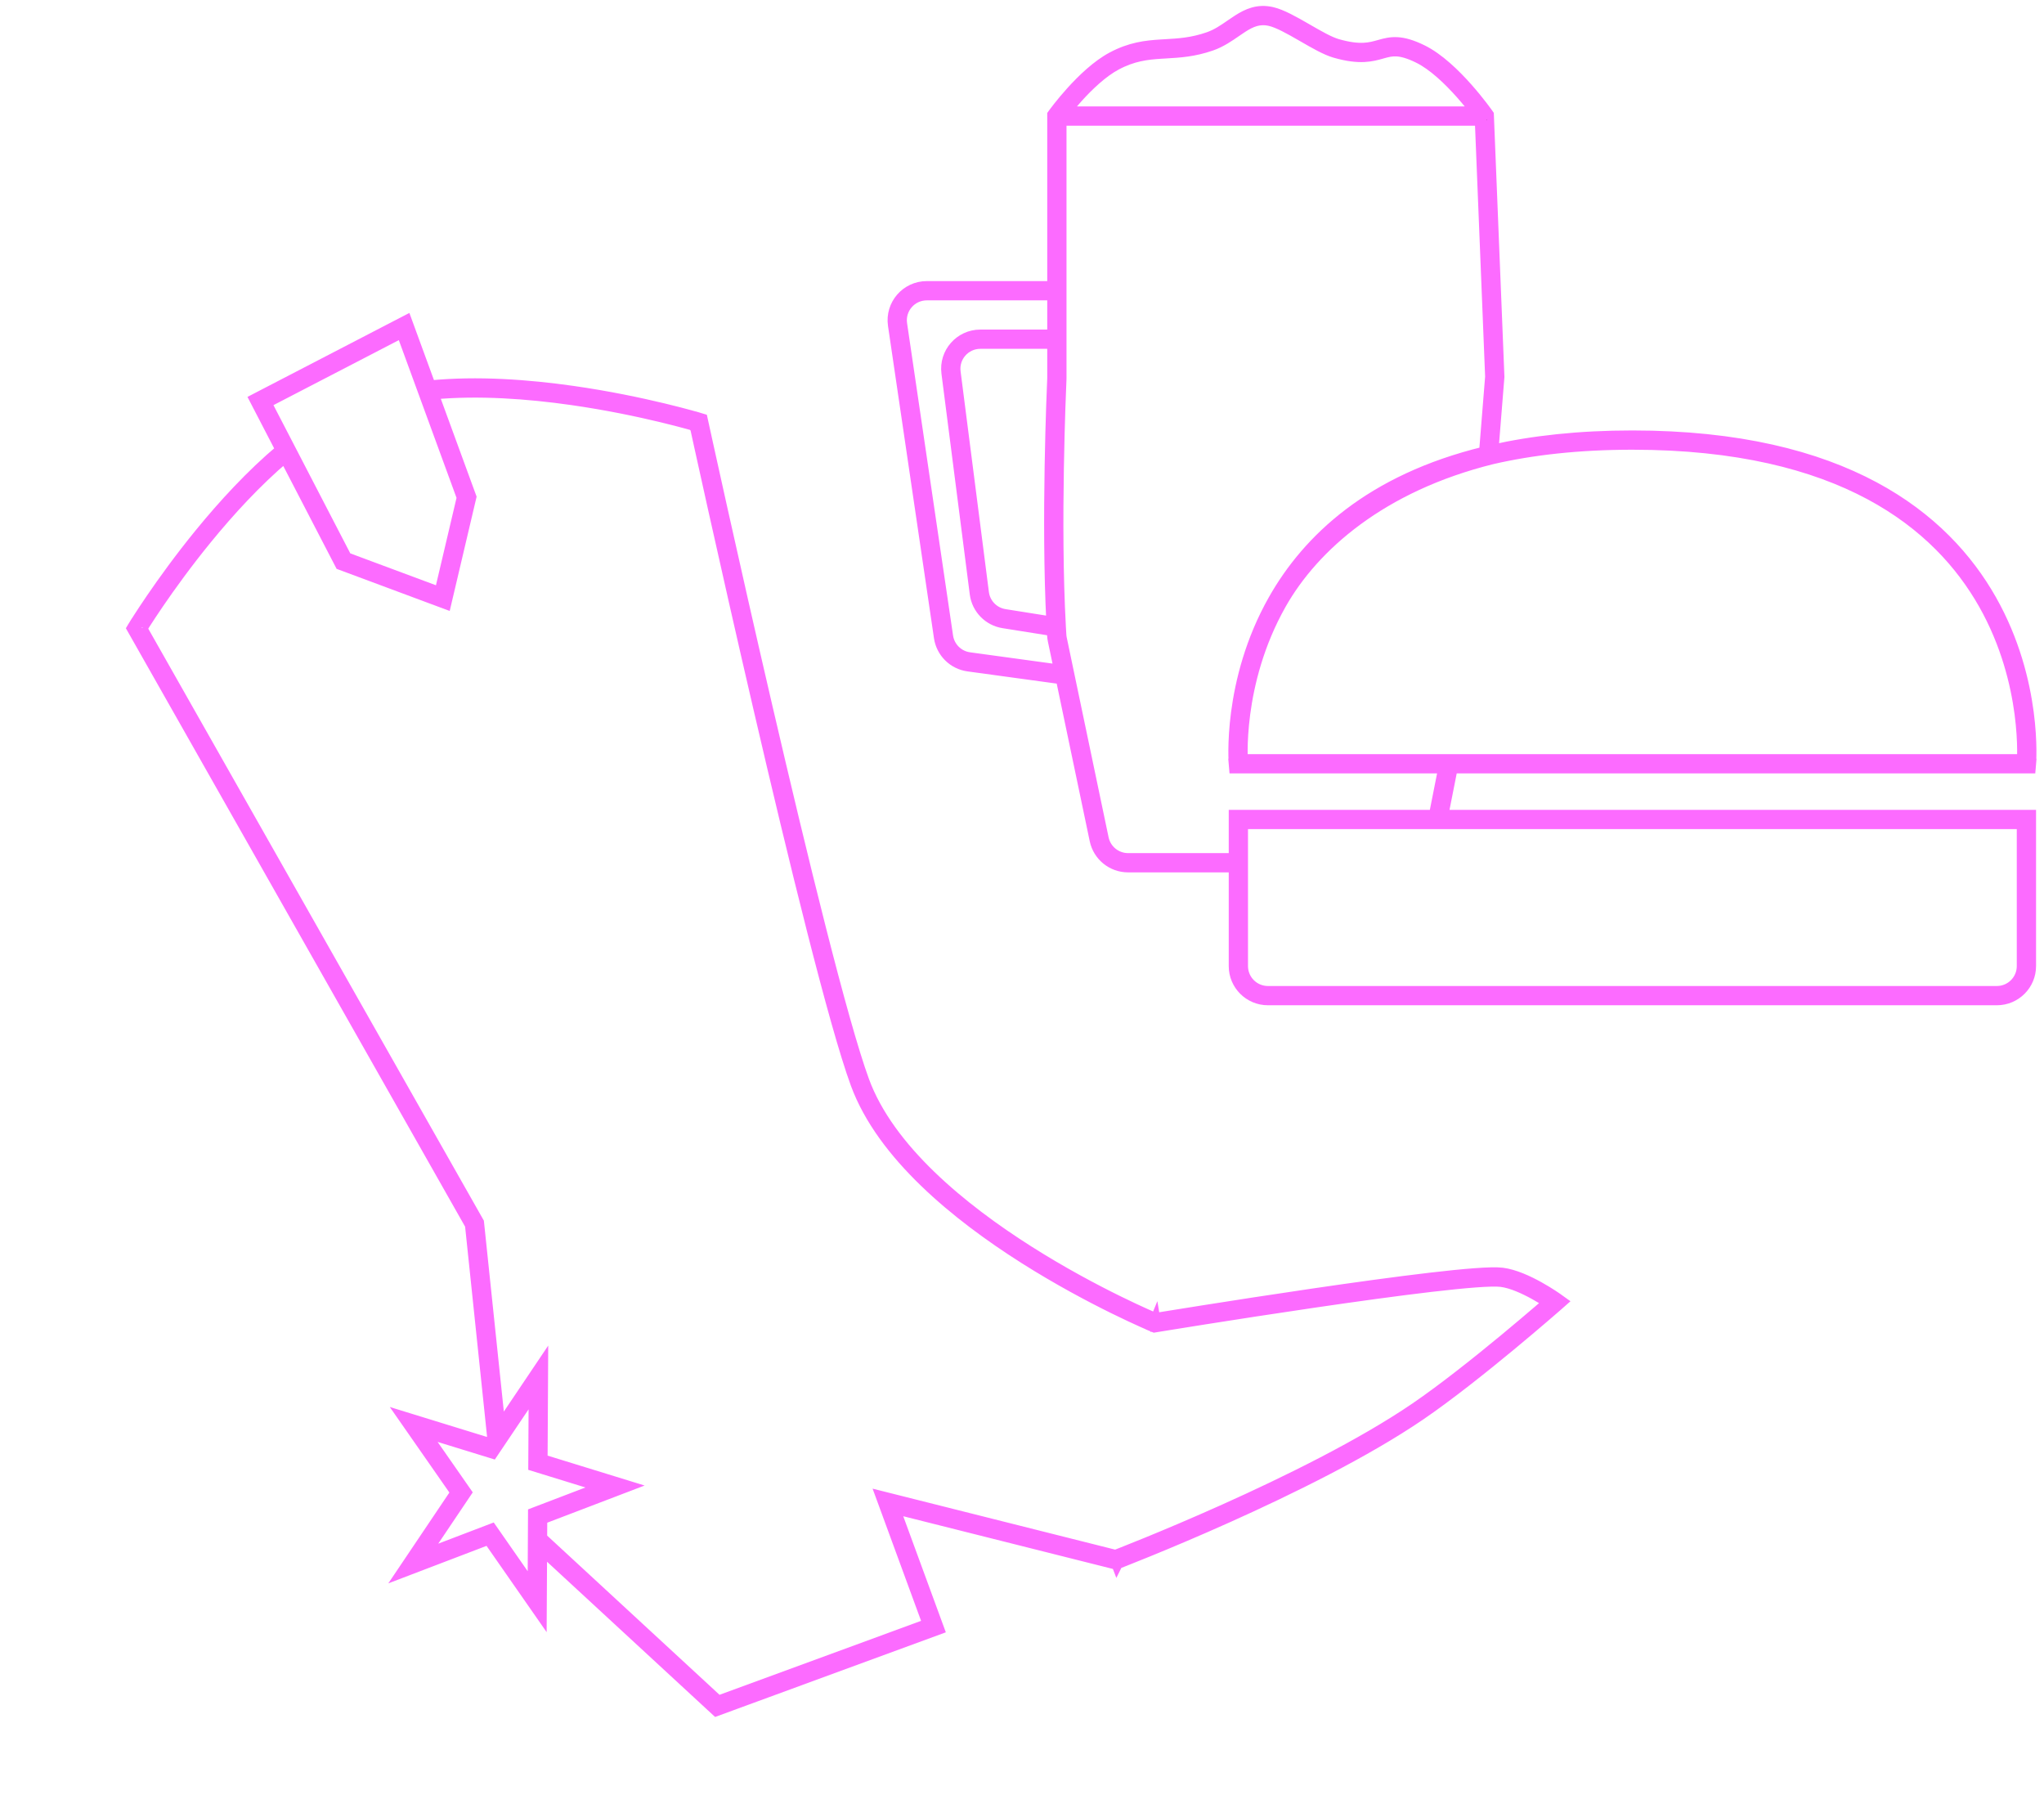 <svg width="344" height="302" viewBox="0 0 344 302" fill="none" xmlns="http://www.w3.org/2000/svg">
<path d="M194.365 222.568L194.127 223.143L194.291 223.211L194.466 223.182L194.365 222.568Z" fill="#FC6BFF"/>
<path fill-rule="evenodd" clip-rule="evenodd" d="M47.389 75.684L42.996 67.211L68.35 54.064L72.356 65.011C80.336 64.22 88.916 64.86 96.412 65.93C102.404 66.785 107.738 67.92 111.574 68.841C113.492 69.301 115.037 69.709 116.103 70.001C116.636 70.147 117.049 70.265 117.33 70.346C117.47 70.386 117.578 70.418 117.65 70.439C117.686 70.45 117.714 70.458 117.732 70.464L117.753 70.47L117.759 70.472L117.76 70.472C117.76 70.472 117.761 70.472 117.581 71.068C118.189 70.936 118.189 70.936 118.189 70.937L118.19 70.94L118.246 71.198C118.284 71.371 118.34 71.628 118.414 71.964C118.561 72.636 118.778 73.625 119.056 74.891C119.613 77.422 120.417 81.06 121.404 85.489C123.378 94.345 126.087 106.36 129.023 118.996C134.901 144.291 141.675 172.003 145.302 181.892C147.411 187.641 151.52 193.029 156.542 197.887C161.56 202.742 167.459 207.041 173.105 210.617C178.748 214.192 184.126 217.038 188.094 218.99C190.077 219.965 191.707 220.717 192.839 221.225C193.406 221.479 193.848 221.671 194.148 221.8C194.212 221.827 194.269 221.852 194.319 221.873C194.365 221.893 194.406 221.91 194.441 221.925L194.846 221.859C195.226 221.797 195.783 221.706 196.495 221.591C197.92 221.361 199.962 221.033 202.434 220.642C207.377 219.86 214.039 218.825 220.913 217.817C227.786 216.809 234.876 215.826 240.673 215.147C243.571 214.807 246.151 214.543 248.222 214.39C250.274 214.238 251.879 214.191 252.795 214.303C254.841 214.555 257.176 215.648 258.953 216.635C259.852 217.135 260.628 217.619 261.18 217.978C261.455 218.158 261.676 218.307 261.828 218.411C261.904 218.463 261.963 218.505 262.003 218.533C262.023 218.547 262.039 218.558 262.049 218.566L262.062 218.574L262.065 218.577L262.066 218.578L262.703 219.034L262.115 219.552L262.114 219.552L262.112 219.554L262.054 219.605L261.959 219.688C261.857 219.777 261.706 219.908 261.511 220.078C261.121 220.417 260.553 220.909 259.842 221.519C258.42 222.739 256.425 224.433 254.131 226.331C249.549 230.123 243.76 234.741 238.974 238.008C229.792 244.276 217.038 250.532 206.604 255.213C201.382 257.556 196.732 259.508 193.387 260.874C191.715 261.558 190.368 262.095 189.44 262.461C188.976 262.644 188.616 262.785 188.372 262.88C188.318 262.901 188.27 262.919 188.228 262.935C188.174 262.956 188.129 262.974 188.094 262.987L188.005 263.022L188 263.023L187.999 263.024C187.999 263.024 187.999 263.024 187.992 263.006L187.998 263.024L187.815 263.094L150.425 253.695L157.896 274.065L120.579 287.753L91.077 260.51L91.016 271.472L82.256 258.899L67.941 264.363L76.842 251.129L68.082 238.557L82.344 242.951L83.003 241.971L79.25 206.091L22.341 105.726L22.531 105.414L23.062 105.737C22.531 105.414 22.531 105.413 22.531 105.413L22.534 105.408L22.544 105.391C22.553 105.377 22.566 105.355 22.584 105.327C22.618 105.271 22.67 105.188 22.738 105.079C22.873 104.862 23.073 104.544 23.335 104.136C23.858 103.321 24.624 102.149 25.603 100.719C27.559 97.858 30.362 93.961 33.75 89.813C37.636 85.057 42.315 79.941 47.389 75.684ZM117.581 71.068L117.761 70.472L118.111 70.578L118.189 70.936L117.581 71.068ZM120.864 286.322L91.086 258.824L91.104 255.523L105.42 250.059L91.158 245.666L91.246 229.717L84.086 240.36L80.461 205.703L23.786 105.751L23.794 105.738C23.926 105.525 24.124 105.211 24.383 104.808C24.899 104.002 25.66 102.841 26.63 101.421C28.572 98.582 31.354 94.714 34.714 90.6C38.537 85.921 43.084 80.954 47.976 76.817L57.36 94.914L74.971 101.47L79.171 83.631L72.799 66.218C80.519 65.492 88.852 66.109 96.236 67.162C102.18 68.01 107.475 69.137 111.283 70.051C113.187 70.508 114.719 70.912 115.773 71.201C116.301 71.346 116.709 71.462 116.984 71.542L117.051 71.561L117.198 72.23C117.345 72.903 117.562 73.892 117.84 75.158C118.397 77.691 119.201 81.33 120.189 85.76C122.164 94.618 124.873 106.637 127.81 119.278C133.679 144.534 140.473 172.341 144.134 182.32C146.331 188.312 150.581 193.853 155.676 198.782C160.775 203.715 166.749 208.065 172.438 211.669C178.13 215.274 183.549 218.141 187.544 220.107C189.542 221.09 191.186 221.848 192.331 222.361C192.903 222.617 193.351 222.812 193.656 222.944L193.746 222.982C193.791 223.002 193.833 223.019 193.871 223.036C193.924 223.058 193.969 223.077 194.005 223.092C194.045 223.109 194.075 223.122 194.095 223.13L194.125 223.142L194.126 223.143C194.126 223.143 194.127 223.143 194.365 222.568C194.466 223.182 194.467 223.182 194.467 223.182L194.468 223.182L195.641 222.991C195.94 222.942 196.292 222.885 196.694 222.82C198.117 222.59 200.158 222.262 202.628 221.871C207.569 221.089 214.226 220.056 221.094 219.049C227.963 218.041 235.039 217.06 240.818 216.383C243.708 216.045 246.268 215.783 248.314 215.632C250.379 215.479 251.866 215.443 252.643 215.539C254.435 215.759 256.592 216.747 258.348 217.723C259.216 218.206 259.967 218.674 260.5 219.021C260.566 219.064 260.629 219.105 260.688 219.144C260.299 219.482 259.736 219.969 259.031 220.574C257.614 221.79 255.624 223.479 253.338 225.372C248.761 229.159 243.009 233.747 238.272 236.98C229.187 243.183 216.517 249.402 206.094 254.077C200.888 256.413 196.251 258.359 192.916 259.722C191.249 260.403 189.907 260.939 188.983 261.303C188.521 261.486 188.163 261.625 187.921 261.719C187.849 261.747 187.787 261.771 187.736 261.791L148.445 251.914L156.299 273.325L120.864 286.322ZM44.674 67.743L67.668 55.821L77.874 83.709L74.083 99.811L58.244 93.915L44.674 67.743ZM84.288 242.291L89.978 233.831L89.908 246.583L101.599 250.185L89.864 254.664L89.847 257.68L89.793 267.539L82.722 257.389L71.165 261.8L78.351 251.117L71.17 240.811L82.861 244.412L84.288 242.291Z" fill="#FC6BFF"/>
<path d="M117.581 71.068C118.189 70.936 118.189 70.936 118.189 70.937L118.19 70.94L118.246 71.198C118.284 71.371 118.34 71.628 118.414 71.964C118.561 72.636 118.778 73.625 119.056 74.891C119.613 77.422 120.417 81.06 121.404 85.489C123.378 94.345 126.087 106.36 129.023 118.996C134.901 144.291 141.675 172.003 145.302 181.892C147.411 187.641 151.52 193.029 156.542 197.887C161.56 202.742 167.459 207.041 173.105 210.617C178.748 214.192 184.126 217.038 188.094 218.99C190.077 219.965 191.707 220.717 192.84 221.225C193.406 221.479 193.848 221.671 194.148 221.8C194.212 221.827 194.269 221.852 194.319 221.873C194.365 221.893 194.406 221.91 194.441 221.925L194.846 221.859C195.226 221.797 195.783 221.706 196.495 221.591C197.92 221.361 199.962 221.033 202.434 220.642C207.377 219.86 214.039 218.825 220.913 217.817C227.786 216.809 234.876 215.826 240.673 215.147C243.571 214.807 246.151 214.543 248.222 214.39C250.274 214.238 251.879 214.191 252.795 214.303C254.841 214.555 257.176 215.648 258.953 216.635C259.852 217.135 260.628 217.619 261.18 217.978C261.455 218.158 261.676 218.307 261.828 218.411C261.904 218.463 261.963 218.505 262.003 218.533C262.023 218.547 262.039 218.558 262.049 218.566L262.062 218.574L262.065 218.577L262.066 218.578L262.703 219.034L262.115 219.552L262.114 219.552L262.112 219.554L262.054 219.605L261.959 219.688C261.857 219.777 261.706 219.908 261.511 220.078C261.121 220.417 260.553 220.909 259.842 221.519C258.42 222.739 256.425 224.433 254.131 226.331C249.549 230.123 243.76 234.741 238.974 238.008C229.792 244.276 217.038 250.532 206.604 255.213C201.382 257.556 196.732 259.508 193.387 260.874C191.715 261.558 190.368 262.095 189.44 262.461C188.976 262.644 188.616 262.785 188.372 262.88C188.318 262.901 188.27 262.919 188.228 262.935C188.174 262.956 188.129 262.974 188.094 262.987L188.005 263.022L188 263.023L187.999 263.024C187.999 263.024 187.999 263.024 187.992 263.006M117.581 71.068L118.189 70.936L118.111 70.578L117.761 70.472L117.581 71.068ZM117.581 71.068C117.761 70.472 117.76 70.472 117.76 70.472L117.759 70.472L117.753 70.47L117.732 70.464C117.714 70.458 117.686 70.45 117.65 70.439C117.578 70.418 117.47 70.386 117.33 70.346C117.049 70.265 116.636 70.147 116.103 70.001C115.037 69.709 113.492 69.301 111.574 68.841C107.738 67.92 102.404 66.785 96.412 65.93C88.916 64.86 80.336 64.22 72.356 65.011L68.35 54.064L42.996 67.211L47.389 75.684C42.315 79.941 37.636 85.057 33.75 89.813C30.362 93.961 27.559 97.858 25.603 100.719C24.624 102.149 23.858 103.321 23.335 104.136C23.073 104.544 22.873 104.862 22.738 105.079C22.67 105.188 22.618 105.271 22.584 105.327C22.566 105.355 22.553 105.377 22.544 105.391L22.534 105.408L22.531 105.413C22.531 105.413 22.531 105.414 23.062 105.737L22.531 105.414L22.341 105.726L79.25 206.091L83.003 241.971L82.344 242.951L68.082 238.557L76.842 251.129L67.941 264.363L82.256 258.899L91.016 271.472L91.077 260.51L120.579 287.753L157.896 274.065L150.425 253.695L187.815 263.094L187.998 263.024L187.992 263.006M194.365 222.568C194.466 223.182 194.467 223.182 194.467 223.182L194.468 223.182L195.641 222.991C195.94 222.942 196.292 222.885 196.694 222.82C198.117 222.59 200.158 222.262 202.628 221.871C207.569 221.09 214.226 220.056 221.094 219.049C227.963 218.041 235.039 217.06 240.818 216.383C243.708 216.045 246.268 215.783 248.314 215.632C250.379 215.479 251.866 215.443 252.643 215.539C254.435 215.759 256.592 216.747 258.348 217.723C259.216 218.206 259.967 218.674 260.5 219.021C260.566 219.064 260.629 219.105 260.688 219.144C260.299 219.482 259.736 219.969 259.031 220.574C257.614 221.79 255.624 223.479 253.338 225.372C248.761 229.159 243.009 233.747 238.272 236.98C229.187 243.183 216.517 249.402 206.094 254.077C200.888 256.413 196.251 258.36 192.916 259.722C191.249 260.403 189.907 260.939 188.983 261.303C188.521 261.486 188.163 261.625 187.921 261.719C187.849 261.747 187.787 261.771 187.736 261.791L148.445 251.914L156.299 273.325L120.864 286.322L91.086 258.824L91.104 255.523L105.42 250.059L91.158 245.666L91.246 229.717L84.086 240.36L80.461 205.703L23.786 105.751L23.794 105.738C23.926 105.525 24.124 105.211 24.383 104.808C24.899 104.002 25.66 102.841 26.63 101.421C28.572 98.582 31.354 94.714 34.714 90.6C38.537 85.921 43.084 80.954 47.976 76.817L57.36 94.914L74.971 101.47L79.171 83.631L72.799 66.218C80.519 65.492 88.852 66.109 96.236 67.162C102.18 68.01 107.475 69.137 111.283 70.051C113.187 70.508 114.719 70.912 115.773 71.201C116.301 71.346 116.709 71.462 116.984 71.542L117.051 71.561L117.198 72.23C117.345 72.903 117.562 73.892 117.84 75.158C118.397 77.691 119.201 81.33 120.189 85.76C122.164 94.618 124.873 106.637 127.81 119.278C133.679 144.534 140.473 172.341 144.134 182.32C146.331 188.312 150.581 193.853 155.676 198.782C160.775 203.715 166.749 208.065 172.438 211.669C178.13 215.274 183.549 218.141 187.544 220.107C189.542 221.09 191.186 221.848 192.331 222.361C192.903 222.617 193.351 222.812 193.656 222.944L193.746 222.982C193.791 223.002 193.833 223.019 193.871 223.036C193.924 223.058 193.969 223.077 194.005 223.092C194.045 223.109 194.075 223.122 194.095 223.13L194.125 223.142L194.126 223.143C194.126 223.143 194.127 223.143 194.365 222.568ZM194.365 222.568L194.127 223.143L194.291 223.211L194.466 223.182L194.365 222.568ZM187.992 263.006C187.988 262.996 187.982 262.98 187.972 262.955L187.992 263.006ZM89.978 233.831L84.288 242.291L82.861 244.412L71.17 240.811L78.351 251.117L71.165 261.8L82.722 257.389L89.793 267.539L89.847 257.68L89.864 254.664L101.599 250.185L89.908 246.583L89.978 233.831ZM67.668 55.821L44.674 67.743L58.244 93.915L74.083 99.811L77.874 83.709L67.668 55.821Z" stroke="#FC6BFF" stroke-width="2"/>
<path fill-rule="evenodd" clip-rule="evenodd" d="M250.31 19.174L250.415 19.324L252.189 63.406L251.189 75.825C257.942 74.3 265.735 73.429 274.728 73.429C310.397 73.429 327.201 87.136 335.036 100.977C338.94 107.873 340.595 114.763 341.275 119.924C341.615 122.506 341.712 124.66 341.724 126.171C341.729 126.926 341.714 127.521 341.697 127.93C341.694 128.001 341.691 128.067 341.688 128.127L341.685 128.181C341.684 128.201 341.683 128.221 341.682 128.239C341.678 128.301 341.675 128.354 341.672 128.399C341.67 128.431 341.668 128.458 341.667 128.481C341.666 128.497 341.665 128.511 341.664 128.523C341.663 128.537 341.662 128.548 341.661 128.555L341.661 128.564L341.66 128.567C341.66 128.567 341.66 128.567 341.652 128.567C341.646 128.566 341.636 128.566 341.619 128.564C341.588 128.562 341.534 128.557 341.439 128.549L341.66 128.568L341.612 129.137H244.34L242.731 137.268H341.662V162.559C341.662 165.647 339.157 168.149 336.066 168.149H213.389C210.298 168.149 207.793 165.647 207.793 162.559V145.789H189.854C187.205 145.789 184.919 143.934 184.377 141.344L178.675 114.131L162.953 111.979C160.486 111.641 158.539 109.715 158.176 107.254L150.438 54.702C149.941 51.327 152.56 48.298 155.975 48.298H177.248V19.33L177.365 19.168L177.369 19.162L177.38 19.146C177.39 19.133 177.405 19.113 177.423 19.087C177.461 19.036 177.516 18.961 177.588 18.866C177.732 18.674 177.941 18.399 178.208 18.061C178.741 17.386 179.502 16.459 180.416 15.45C182.232 13.445 184.7 11.064 187.212 9.725C190.285 8.086 192.834 7.802 195.363 7.642C195.63 7.626 195.897 7.61 196.165 7.595C198.412 7.464 200.665 7.333 203.408 6.38C204.839 5.883 205.982 5.093 207.143 4.291C207.548 4.012 207.955 3.731 208.377 3.46C209.978 2.434 211.721 1.634 214.049 2.174C215.675 2.55 217.758 3.735 219.714 4.863L219.953 5.001C221.886 6.115 223.693 7.157 225.04 7.545C227.029 8.118 228.444 8.251 229.548 8.195C230.592 8.142 231.382 7.92 232.183 7.695L232.254 7.675L232.325 7.655C233.174 7.418 234.058 7.186 235.18 7.255C236.298 7.323 237.602 7.685 239.338 8.54C242.076 9.889 244.828 12.576 246.865 14.871C247.891 16.027 248.751 17.1 249.354 17.885C249.656 18.278 249.894 18.599 250.057 18.822C250.139 18.934 250.201 19.021 250.244 19.081C250.265 19.111 250.282 19.134 250.293 19.149L250.306 19.168L250.309 19.172L250.31 19.174L250.31 19.174ZM203.816 7.553C205.422 6.995 206.763 6.068 207.955 5.244C208.333 4.982 208.697 4.731 209.049 4.506C210.542 3.548 211.925 2.956 213.768 3.384C215.173 3.709 217.075 4.776 219.093 5.939C219.2 6.001 219.307 6.063 219.415 6.125C221.27 7.196 223.196 8.307 224.695 8.739C226.789 9.342 228.344 9.5 229.611 9.436C230.798 9.375 231.708 9.119 232.505 8.895C232.557 8.88 232.609 8.866 232.66 8.851C233.494 8.618 234.206 8.44 235.104 8.495C236.005 8.55 237.145 8.845 238.788 9.654C241.296 10.89 243.913 13.418 245.934 15.695C246.937 16.824 247.778 17.874 248.368 18.642C248.44 18.735 248.508 18.825 248.572 18.909H179.122C179.135 18.893 179.149 18.876 179.162 18.859C179.169 18.849 179.177 18.84 179.185 18.83C179.704 18.172 180.447 17.267 181.338 16.284C183.132 14.303 185.482 12.055 187.797 10.821C190.638 9.306 192.977 9.038 195.441 8.882C195.704 8.866 195.969 8.85 196.237 8.835C198.483 8.705 200.902 8.566 203.816 7.553ZM241.463 137.268H207.793V144.547H189.854C187.794 144.547 186.016 143.104 185.594 141.09L178.551 107.474C178.508 107.273 178.481 107.07 178.468 106.866C178.439 106.401 178.411 105.932 178.385 105.459C177.428 88.197 178.409 65.533 178.486 63.818C178.49 63.731 178.491 63.657 178.491 63.572V20.151H249.204L250.943 63.381L249.918 76.123C230.693 80.788 220.153 90.847 214.419 100.977C210.515 107.873 208.861 114.763 208.18 119.924C207.84 122.506 207.743 124.66 207.731 126.171C207.726 126.926 207.741 127.521 207.758 127.93C207.767 128.134 207.776 128.292 207.783 128.399C207.786 128.453 207.789 128.494 207.791 128.523C207.792 128.537 207.793 128.548 207.794 128.555L207.795 128.564L207.795 128.567C207.795 128.568 207.795 128.568 208.414 128.516L207.795 128.568L207.843 129.137H243.072L241.463 137.268ZM155.975 49.54H177.248V56.454H164.988C161.615 56.454 159.008 59.412 159.437 62.754L164.203 99.898C164.518 102.359 166.42 104.317 168.873 104.708L177.171 106.028C177.189 106.335 177.208 106.64 177.227 106.943C177.243 107.208 177.279 107.47 177.333 107.729L178.404 112.84L163.122 110.748C161.203 110.485 159.689 108.987 159.407 107.073L151.668 54.521C151.282 51.896 153.319 49.54 155.975 49.54ZM164.988 57.696H177.248V63.572C177.248 63.641 177.247 63.697 177.244 63.763C177.168 65.449 176.211 87.532 177.102 104.759L169.069 103.481C167.161 103.177 165.682 101.654 165.436 99.74L160.671 62.596C160.337 59.997 162.364 57.696 164.988 57.696ZM209.036 144.547V162.559C209.036 164.961 210.985 166.907 213.389 166.907H336.066C338.47 166.907 340.419 164.961 340.419 162.559V138.51H241.217H209.036V144.547ZM340.454 127.878L340.454 127.895H243.318H209.001L209.001 127.878C208.984 127.489 208.969 126.914 208.975 126.18C208.986 124.712 209.081 122.611 209.413 120.086C210.079 115.036 211.697 108.309 215.501 101.589C221.009 91.859 232.418 81.755 251.085 77.122C257.829 75.566 265.652 74.671 274.728 74.671C310.02 74.671 326.373 88.196 333.954 101.589C337.758 108.309 339.376 115.036 340.042 120.086C340.374 122.611 340.469 124.712 340.48 126.18C340.486 126.914 340.471 127.489 340.454 127.878Z" fill="#1E1E1E"/>
<path d="M250.31 19.174C250.31 19.174 250.311 19.174 249.801 19.53L250.31 19.174ZM250.31 19.174L250.415 19.324L252.189 63.406L251.189 75.825C257.942 74.3 265.735 73.429 274.728 73.429C310.397 73.429 327.201 87.136 335.036 100.977C338.94 107.873 340.595 114.763 341.275 119.924C341.615 122.506 341.712 124.66 341.724 126.171C341.729 126.926 341.714 127.522 341.697 127.93C341.694 128.001 341.691 128.067 341.688 128.127M250.31 19.174L250.31 19.174L250.309 19.172L250.306 19.168L250.293 19.149C250.282 19.134 250.265 19.111 250.244 19.081C250.201 19.021 250.139 18.934 250.057 18.822C249.894 18.599 249.656 18.278 249.354 17.885C248.751 17.1 247.891 16.027 246.865 14.871C244.828 12.576 242.076 9.889 239.338 8.54C237.602 7.685 236.298 7.323 235.18 7.255C234.058 7.186 233.174 7.418 232.325 7.655M341.688 128.127L341.685 128.181M341.688 128.127C341.687 128.146 341.686 128.164 341.685 128.181M177.365 19.168L177.248 19.33V48.298H155.975C152.56 48.298 149.941 51.327 150.438 54.702L158.176 107.254C158.539 109.715 160.486 111.641 162.953 111.979L178.675 114.131L184.377 141.344C184.919 143.934 187.205 145.789 189.854 145.789H207.793V162.559C207.793 165.647 210.298 168.149 213.389 168.149H336.066C339.157 168.149 341.662 165.647 341.662 162.559V137.268H242.731L244.34 129.137H341.612L341.66 128.568L341.439 128.549M177.365 19.168L177.87 19.53C177.365 19.168 177.365 19.168 177.365 19.168ZM177.365 19.168L177.369 19.162L177.38 19.146C177.39 19.133 177.405 19.113 177.423 19.087C177.461 19.036 177.516 18.961 177.588 18.866C177.732 18.674 177.941 18.399 178.208 18.061C178.741 17.386 179.502 16.459 180.416 15.45C182.232 13.445 184.7 11.064 187.212 9.725C190.285 8.086 192.834 7.802 195.363 7.642C195.63 7.626 195.897 7.61 196.165 7.595C198.412 7.464 200.665 7.333 203.408 6.38C204.839 5.883 205.982 5.093 207.143 4.291C207.548 4.012 207.955 3.731 208.377 3.46C209.978 2.434 211.721 1.634 214.049 2.174C215.675 2.55 217.758 3.735 219.714 4.863L219.953 5.001C221.886 6.115 223.693 7.157 225.04 7.545C227.029 8.118 228.444 8.251 229.548 8.195C230.592 8.142 231.382 7.92 232.183 7.695L232.254 7.675M232.254 7.675C232.278 7.668 232.301 7.662 232.325 7.655M232.254 7.675L232.325 7.655M341.685 128.181C341.684 128.201 341.683 128.221 341.682 128.239C341.678 128.301 341.675 128.354 341.672 128.399C341.67 128.431 341.668 128.458 341.667 128.481C341.666 128.497 341.665 128.511 341.664 128.523C341.663 128.537 341.662 128.548 341.661 128.555L341.661 128.564L341.66 128.567C341.66 128.567 341.66 128.567 341.652 128.567C341.646 128.566 341.636 128.566 341.619 128.564C341.588 128.562 341.534 128.557 341.439 128.549M341.439 128.549L341.043 128.516C341.222 128.531 341.349 128.542 341.439 128.549ZM207.955 5.244C206.763 6.068 205.422 6.995 203.816 7.553C200.902 8.566 198.483 8.705 196.237 8.835C195.969 8.85 195.704 8.866 195.441 8.882C192.977 9.038 190.638 9.306 187.797 10.821C185.482 12.055 183.132 14.303 181.338 16.284C180.447 17.267 179.704 18.172 179.185 18.83C179.177 18.84 179.169 18.849 179.162 18.859C179.149 18.876 179.135 18.893 179.122 18.909H248.572C248.508 18.825 248.44 18.735 248.368 18.642C247.778 17.874 246.937 16.824 245.934 15.695C243.913 13.418 241.296 10.89 238.788 9.654C237.145 8.845 236.005 8.55 235.104 8.495C234.206 8.44 233.494 8.618 232.66 8.851C232.609 8.866 232.557 8.88 232.505 8.895C231.708 9.119 230.798 9.375 229.611 9.436C228.344 9.5 226.789 9.342 224.695 8.739C223.196 8.307 221.27 7.196 219.415 6.125C219.307 6.063 219.2 6.001 219.093 5.939C217.075 4.776 215.173 3.709 213.768 3.384C211.925 2.956 210.542 3.548 209.049 4.506C208.697 4.731 208.333 4.982 207.955 5.244ZM209.036 144.547V162.559C209.036 164.961 210.985 166.907 213.389 166.907H336.066C338.47 166.907 340.419 164.961 340.419 162.559V138.51H241.217H209.036V144.547ZM241.463 137.268L243.072 129.137H207.843L207.795 128.568L208.414 128.516C207.795 128.568 207.795 128.568 207.795 128.567L207.795 128.564L207.794 128.555C207.793 128.548 207.792 128.537 207.791 128.523C207.789 128.494 207.786 128.453 207.783 128.399C207.776 128.292 207.767 128.134 207.758 127.93C207.741 127.522 207.726 126.926 207.731 126.171C207.743 124.66 207.84 122.506 208.18 119.924C208.861 114.763 210.515 107.873 214.419 100.977C220.153 90.847 230.693 80.788 249.918 76.123L250.943 63.381L249.204 20.151H178.491V63.572C178.491 63.657 178.49 63.731 178.486 63.818C178.409 65.533 177.428 88.197 178.385 105.459C178.411 105.932 178.439 106.401 178.468 106.866C178.481 107.07 178.508 107.273 178.551 107.474L185.594 141.09C186.016 143.104 187.794 144.547 189.854 144.547H207.793V137.268H241.463ZM243.318 127.895H209.001L209.001 127.878C208.984 127.489 208.969 126.914 208.975 126.18C208.986 124.712 209.081 122.611 209.413 120.086C210.079 115.036 211.697 108.309 215.501 101.589C221.009 91.859 232.418 81.755 251.085 77.122C257.829 75.566 265.652 74.671 274.728 74.671C310.02 74.671 326.373 88.196 333.954 101.589C337.758 108.309 339.376 115.036 340.042 120.086C340.375 122.611 340.469 124.712 340.48 126.18C340.486 126.914 340.471 127.489 340.454 127.878L340.454 127.895H243.318ZM177.248 49.54H155.975C153.319 49.54 151.282 51.896 151.668 54.521L159.407 107.073C159.689 108.987 161.203 110.485 163.122 110.748L178.404 112.84L177.333 107.729C177.279 107.47 177.243 107.208 177.227 106.943C177.208 106.64 177.189 106.335 177.171 106.028L168.873 104.708C166.42 104.317 164.518 102.359 164.203 99.898L159.437 62.754C159.008 59.412 161.615 56.454 164.988 56.454H177.248V49.54ZM177.248 57.696H164.988C162.364 57.696 160.337 59.997 160.671 62.596L165.436 99.74C165.682 101.654 167.161 103.177 169.069 103.481L177.102 104.759C176.211 87.532 177.168 65.449 177.244 63.763C177.247 63.697 177.248 63.641 177.248 63.572V57.696Z" stroke="#FC6BFF" stroke-width="2" stroke-linecap="round"/>
</svg>
